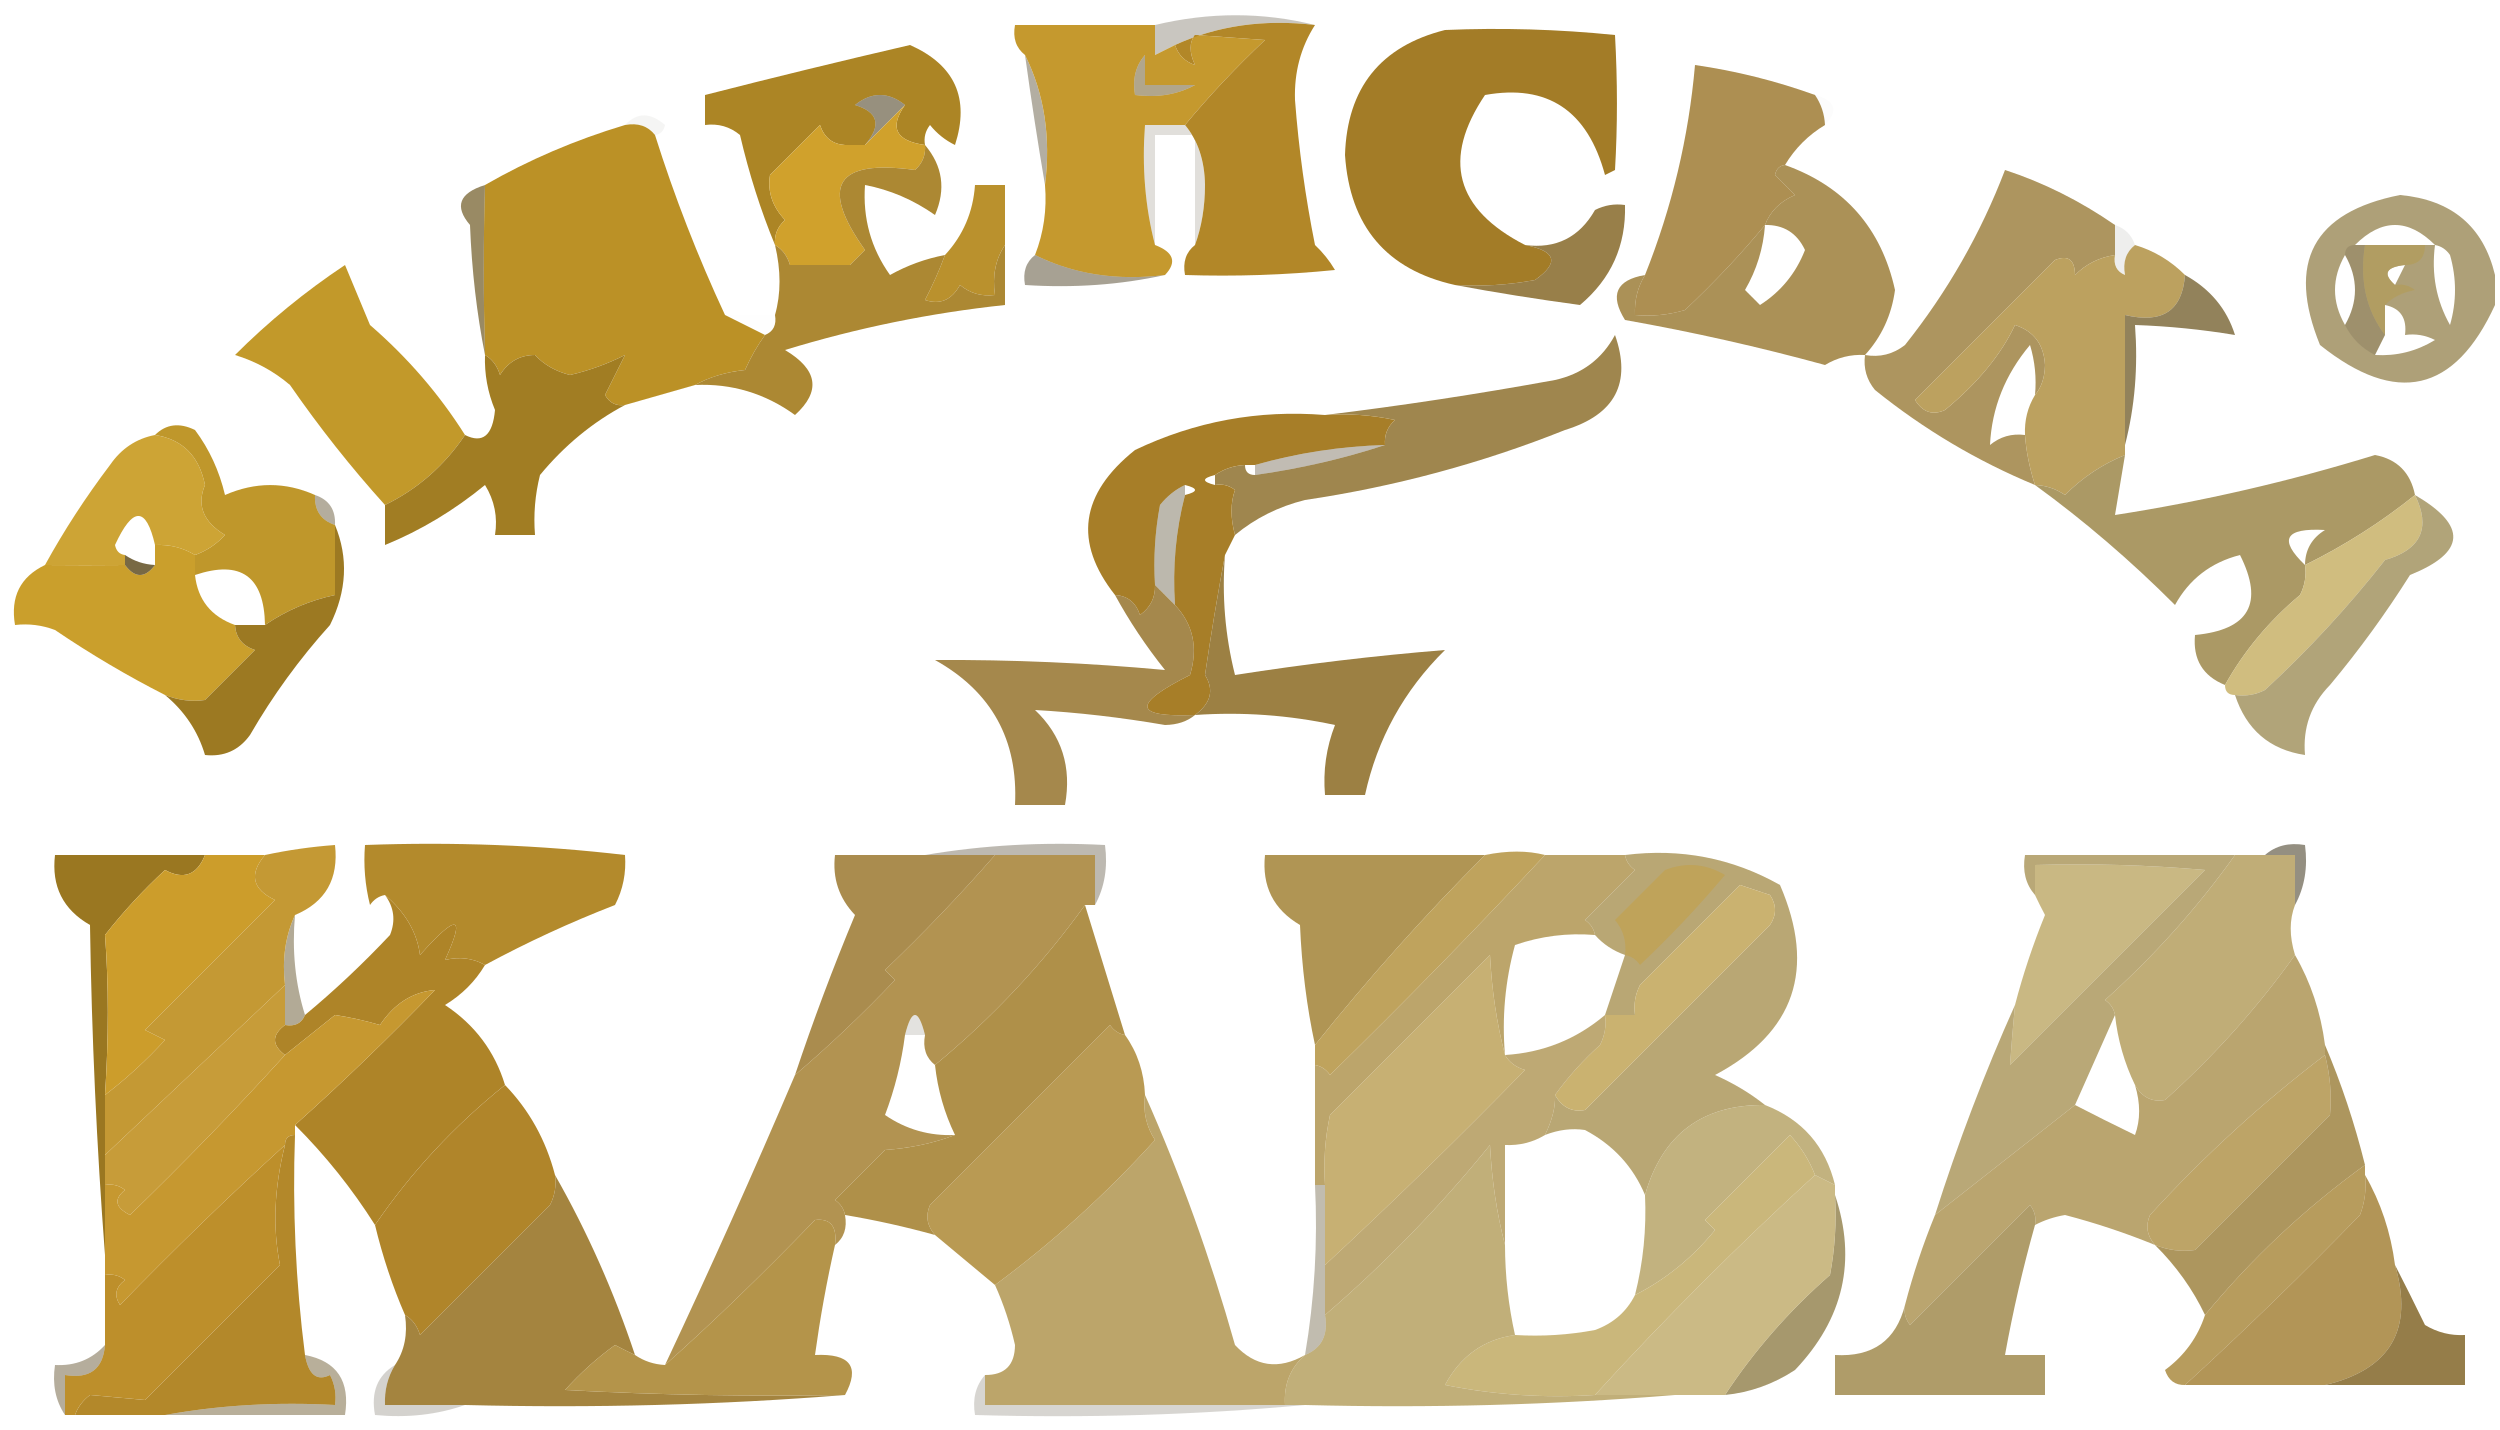 <?xml version="1.0" encoding="UTF-8"?>
<!DOCTYPE svg PUBLIC "-//W3C//DTD SVG 1.1//EN" "http://www.w3.org/Graphics/SVG/1.1/DTD/svg11.dtd">
<svg xmlns="http://www.w3.org/2000/svg" version="1.1" width="250px" height="143px" style="shape-rendering:geometricPrecision; text-rendering:geometricPrecision; image-rendering:optimizeQuality; fill-rule:evenodd; clip-rule:evenodd" xmlns:xlink="http://www.w3.org/1999/xlink">
<g><path style="opacity:0.259" fill="#30250c" d="M 131.5,2.5 C 126.381,1.897 121.715,2.564 117.5,4.5C 116.833,4.833 116.167,5.167 115.5,5.5C 115.5,4.5 115.5,3.5 115.5,2.5C 120.933,1.198 126.266,1.198 131.5,2.5 Z"/></g>
<g><path style="opacity:1" fill="#a37c27" d="M 152.5,24.5 C 155.625,25.1 155.958,26.267 153.5,28C 150.854,28.497 148.187,28.664 145.5,28.5C 138.646,26.972 134.98,22.639 134.5,15.5C 134.711,8.793 138.044,4.627 144.5,3C 150.167,2.758 155.833,2.925 161.5,3.5C 161.758,8.125 161.758,12.625 161.5,17C 161.167,17.167 160.833,17.333 160.5,17.5C 158.757,11.044 154.757,8.378 148.5,9.5C 144.19,15.906 145.523,20.906 152.5,24.5 Z"/></g>
<g><path style="opacity:1" fill="#ac8525" d="M 92.5,14.5 C 89.569,14.09 88.903,12.756 90.5,10.5C 88.833,9.167 87.167,9.167 85.5,10.5C 83.862,11.705 83.529,13.038 84.5,14.5C 83.25,14.423 82.417,13.756 82,12.5C 80.333,14.167 78.667,15.833 77,17.5C 76.735,19.163 77.235,20.663 78.5,22C 77.748,22.671 77.414,23.504 77.5,24.5C 76.07,21.039 74.903,17.372 74,13.5C 72.989,12.663 71.822,12.33 70.5,12.5C 70.5,11.5 70.5,10.5 70.5,9.5C 77.296,7.759 84.129,6.093 91,4.5C 95.501,6.5 97.001,9.833 95.5,14.5C 94.522,14.023 93.689,13.357 93,12.5C 92.536,13.094 92.369,13.761 92.5,14.5 Z M 85.5,10.5 C 87.842,11.211 88.175,12.544 86.5,14.5C 85.833,14.5 85.167,14.5 84.5,14.5C 83.529,13.038 83.862,11.705 85.5,10.5 Z"/></g>
<g><path style="opacity:0.388" fill="#3c2f10" d="M 102.5,5.5 C 104.43,9.373 105.097,13.706 104.5,18.5C 103.78,14.27 103.113,9.937 102.5,5.5 Z"/></g>
<g><path style="opacity:0.012" fill="#1e1709" d="M 181.5,9.5 C 183.552,10.053 183.885,11.053 182.5,12.5C 182.443,11.391 182.11,10.391 181.5,9.5 Z"/></g>
<g><path style="opacity:0.81" fill="#9a762a" d="M 181.5,9.5 C 182.11,10.391 182.443,11.391 182.5,12.5C 180.833,13.5 179.5,14.833 178.5,16.5C 177.957,16.56 177.624,16.893 177.5,17.5C 178.167,18.167 178.833,18.833 179.5,19.5C 178.007,20.141 177.007,21.141 176.5,22.5C 174.123,25.384 171.456,28.218 168.5,31C 166.866,31.494 165.199,31.66 163.5,31.5C 163.433,30.041 163.766,28.708 164.5,27.5C 167.201,20.734 168.867,13.734 169.5,6.5C 173.619,7.097 177.619,8.097 181.5,9.5 Z"/></g>
<g><path style="opacity:0.043" fill="#261e0d" d="M 62.5,12.5 C 63.708,11.218 65.042,11.218 66.5,12.5C 66.376,13.107 66.043,13.44 65.5,13.5C 64.791,12.596 63.791,12.263 62.5,12.5 Z"/></g>
<g><path style="opacity:0.537" fill="#3f3110" d="M 85.5,10.5 C 87.167,9.167 88.833,9.167 90.5,10.5C 89.167,11.833 87.833,13.167 86.5,14.5C 88.175,12.544 87.842,11.211 85.5,10.5 Z"/></g>
<g><path style="opacity:1" fill="#bb9126" d="M 62.5,12.5 C 63.791,12.263 64.791,12.596 65.5,13.5C 67.438,19.646 69.771,25.646 72.5,31.5C 73.833,32.167 75.167,32.833 76.5,33.5C 75.751,34.531 75.085,35.698 74.5,37C 72.618,37.198 70.952,37.698 69.5,38.5C 67.167,39.167 64.833,39.833 62.5,40.5C 61.624,40.631 60.957,40.297 60.5,39.5C 61.18,38.14 61.847,36.807 62.5,35.5C 62.611,34.883 62.944,34.383 63.5,34C 61.196,29.217 58.53,24.717 55.5,20.5C 54.914,20.709 54.414,21.043 54,21.5C 53.501,26.155 53.334,30.822 53.5,35.5C 51.983,35.511 50.816,36.177 50,37.5C 49.722,36.584 49.222,35.917 48.5,35.5C 48.336,29.683 48.336,24.016 48.5,18.5C 52.866,15.988 57.533,13.988 62.5,12.5 Z M 62.5,35.5 C 60.772,36.379 58.939,37.046 57,37.5C 55.566,37.138 54.399,36.471 53.5,35.5C 53.334,30.822 53.501,26.155 54,21.5C 54.414,21.043 54.914,20.709 55.5,20.5C 58.53,24.717 61.196,29.217 63.5,34C 62.944,34.383 62.611,34.883 62.5,35.5 Z"/></g>
<g><path style="opacity:0.98" fill="#c4972a" d="M 115.5,2.5 C 115.5,3.5 115.5,4.5 115.5,5.5C 115.167,5.5 114.833,5.5 114.5,5.5C 113.566,6.568 113.232,7.901 113.5,9.5C 115.735,9.795 117.735,9.461 119.5,8.5C 119.5,7.833 119.5,7.167 119.5,6.5C 118.913,5.233 118.913,4.233 119.5,3.5C 121.833,3.667 124.167,3.833 126.5,4C 123.629,6.703 120.962,9.536 118.5,12.5C 117.167,12.5 115.833,12.5 114.5,12.5C 114.183,16.702 114.517,20.702 115.5,24.5C 117.382,25.221 117.715,26.221 116.5,27.5C 111.706,28.097 107.373,27.43 103.5,25.5C 104.369,23.283 104.702,20.95 104.5,18.5C 105.097,13.706 104.43,9.373 102.5,5.5C 101.596,4.791 101.263,3.791 101.5,2.5C 106.167,2.5 110.833,2.5 115.5,2.5 Z M 117.5,4.5 C 117.833,5.5 118.5,6.167 119.5,6.5C 119.5,7.167 119.5,7.833 119.5,8.5C 117.833,8.5 116.167,8.5 114.5,8.5C 114.5,7.5 114.5,6.5 114.5,5.5C 114.833,5.5 115.167,5.5 115.5,5.5C 116.167,5.167 116.833,4.833 117.5,4.5 Z"/></g>
<g><path style="opacity:0.49" fill="#604a15" d="M 114.5,5.5 C 114.5,6.5 114.5,7.5 114.5,8.5C 116.167,8.5 117.833,8.5 119.5,8.5C 117.735,9.461 115.735,9.795 113.5,9.5C 113.232,7.901 113.566,6.568 114.5,5.5 Z"/></g>
<g><path style="opacity:0.145" fill="#34280d" d="M 118.5,12.5 C 119.794,14.048 120.461,16.048 120.5,18.5C 120.495,20.697 120.162,22.697 119.5,24.5C 119.5,20.833 119.5,17.167 119.5,13.5C 118.167,13.5 116.833,13.5 115.5,13.5C 115.5,17.167 115.5,20.833 115.5,24.5C 114.517,20.702 114.183,16.702 114.5,12.5C 115.833,12.5 117.167,12.5 118.5,12.5 Z"/></g>
<g><path style="opacity:0.992" fill="#cfa02b" d="M 90.5,10.5 C 88.903,12.756 89.569,14.09 92.5,14.5C 92.586,15.496 92.252,16.329 91.5,17C 83.589,15.901 81.922,18.568 86.5,25C 86,25.5 85.5,26 85,26.5C 83,26.5 81,26.5 79,26.5C 78.722,25.584 78.222,24.918 77.5,24.5C 77.414,23.504 77.748,22.671 78.5,22C 77.235,20.663 76.735,19.163 77,17.5C 78.667,15.833 80.333,14.167 82,12.5C 82.417,13.756 83.25,14.423 84.5,14.5C 85.167,14.5 85.833,14.5 86.5,14.5C 87.833,13.167 89.167,11.833 90.5,10.5 Z"/></g>
<g><path style="opacity:1" fill="#b28728" d="M 131.5,2.5 C 130.076,4.725 129.409,7.225 129.5,10C 129.871,14.877 130.538,19.71 131.5,24.5C 132.287,25.242 132.953,26.075 133.5,27C 128.511,27.499 123.511,27.666 118.5,27.5C 118.263,26.209 118.596,25.209 119.5,24.5C 120.162,22.697 120.495,20.697 120.5,18.5C 120.461,16.048 119.794,14.048 118.5,12.5C 120.962,9.536 123.629,6.703 126.5,4C 124.167,3.833 121.833,3.667 119.5,3.5C 118.913,4.233 118.913,5.233 119.5,6.5C 118.5,6.167 117.833,5.5 117.5,4.5C 121.715,2.564 126.381,1.897 131.5,2.5 Z"/></g>
<g><path style="opacity:0.814" fill="#816221" d="M 145.5,28.5 C 148.187,28.664 150.854,28.497 153.5,28C 155.958,26.267 155.625,25.1 152.5,24.5C 155.599,24.908 157.933,23.741 159.5,21C 160.448,20.517 161.448,20.351 162.5,20.5C 162.614,24.555 161.114,27.888 158,30.5C 153.684,29.92 149.517,29.253 145.5,28.5 Z"/></g>
<g><path style="opacity:0.814" fill="#9b7e3b" d="M 211.5,22.5 C 211.5,23.5 211.5,24.5 211.5,25.5C 209.938,25.733 208.605,26.399 207.5,27.5C 207.483,25.972 206.816,25.472 205.5,26C 200.833,30.667 196.167,35.333 191.5,40C 192.275,41.23 193.275,41.563 194.5,41C 197.775,38.297 200.108,35.463 201.5,32.5C 203.384,33.115 204.384,34.448 204.5,36.5C 204.48,37.726 204.147,38.726 203.5,39.5C 203.66,37.801 203.494,36.134 203,34.5C 200.51,37.465 199.176,40.798 199,44.5C 200.011,43.663 201.178,43.33 202.5,43.5C 202.61,45.098 202.943,46.765 203.5,48.5C 197.727,46.112 192.393,42.945 187.5,39C 186.663,37.989 186.33,36.822 186.5,35.5C 187.978,35.762 189.311,35.429 190.5,34.5C 194.751,29.162 198.084,23.328 200.5,17C 204.326,18.246 207.993,20.08 211.5,22.5 Z"/></g>
<g><path style="opacity:0.969" fill="#b98e28" d="M 100.5,24.5 C 99.549,25.919 99.216,27.585 99.5,29.5C 98.178,29.67 97.011,29.337 96,28.5C 95.163,30.007 93.996,30.507 92.5,30C 93.267,28.529 93.933,27.029 94.5,25.5C 96.312,23.54 97.312,21.206 97.5,18.5C 98.5,18.5 99.5,18.5 100.5,18.5C 100.5,20.5 100.5,22.5 100.5,24.5 Z"/></g>
<g><path style="opacity:0.071" fill="#1b170e" d="M 211.5,22.5 C 212.5,22.833 213.167,23.5 213.5,24.5C 212.596,25.209 212.263,26.209 212.5,27.5C 211.662,27.158 211.328,26.492 211.5,25.5C 211.5,24.5 211.5,23.5 211.5,22.5 Z"/></g>
<g><path style="opacity:0.667" fill="#675017" d="M 48.5,18.5 C 48.336,24.016 48.336,29.683 48.5,35.5C 47.675,31.353 47.175,27.02 47,22.5C 45.413,20.641 45.913,19.307 48.5,18.5 Z"/></g>
<g><path style="opacity:0.771" fill="#968551" d="M 249.5,27.5 C 249.5,28.5 249.5,29.5 249.5,30.5C 245.474,39.274 239.641,40.607 232,34.5C 228.635,26.227 231.302,21.227 240,19.5C 245.175,19.977 248.342,22.644 249.5,27.5 Z M 234.5,25.5 C 235.833,27.833 235.833,30.167 234.5,32.5C 233.167,30.167 233.167,27.833 234.5,25.5 Z M 243.5,24.5 C 244.117,24.611 244.617,24.944 245,25.5C 245.667,27.833 245.667,30.167 245,32.5C 243.625,30.063 243.125,27.396 243.5,24.5 Z M 243.5,24.5 C 243.167,24.5 242.833,24.5 242.5,24.5C 240.5,24.5 238.5,24.5 236.5,24.5C 236.167,24.5 235.833,24.5 235.5,24.5C 238.167,21.833 240.833,21.833 243.5,24.5 Z M 240.5,26.5 C 240.167,27.167 239.833,27.833 239.5,28.5C 238.243,27.377 238.576,26.711 240.5,26.5 Z M 238.5,30.5 C 240.048,30.821 240.715,31.821 240.5,33.5C 241.552,33.35 242.552,33.517 243.5,34C 241.655,35.128 239.655,35.628 237.5,35.5C 237.833,34.833 238.167,34.167 238.5,33.5C 238.5,32.5 238.5,31.5 238.5,30.5 Z"/></g>
<g><path style="opacity:0.106" fill="#15120b" d="M 234.5,25.5 C 234.5,24.833 234.833,24.5 235.5,24.5C 235.833,24.5 236.167,24.5 236.5,24.5C 235.945,28.012 236.612,31.012 238.5,33.5C 238.167,34.167 237.833,34.833 237.5,35.5C 236.167,34.833 235.167,33.833 234.5,32.5C 235.833,30.167 235.833,27.833 234.5,25.5 Z"/></g>
<g><path style="opacity:0.447" fill="#3a2d0f" d="M 103.5,25.5 C 107.373,27.43 111.706,28.097 116.5,27.5C 112.03,28.486 107.363,28.82 102.5,28.5C 102.263,27.209 102.596,26.209 103.5,25.5 Z"/></g>
<g><path style="opacity:0.883" fill="#b4964b" d="M 213.5,24.5 C 215.411,25.075 217.078,26.075 218.5,27.5C 218.241,31.068 216.241,32.401 212.5,31.5C 212.5,35.833 212.5,40.167 212.5,44.5C 212.5,44.833 212.5,45.167 212.5,45.5C 210.246,46.415 208.246,47.748 206.5,49.5C 205.583,48.873 204.583,48.539 203.5,48.5C 202.943,46.765 202.61,45.098 202.5,43.5C 202.433,42.041 202.766,40.708 203.5,39.5C 204.147,38.726 204.48,37.726 204.5,36.5C 204.384,34.448 203.384,33.115 201.5,32.5C 200.108,35.463 197.775,38.297 194.5,41C 193.275,41.563 192.275,41.23 191.5,40C 196.167,35.333 200.833,30.667 205.5,26C 206.816,25.472 207.483,25.972 207.5,27.5C 209.167,28.833 210.833,28.833 212.5,27.5C 212.263,26.209 212.596,25.209 213.5,24.5 Z M 211.5,25.5 C 211.328,26.492 211.662,27.158 212.5,27.5C 210.833,28.833 209.167,28.833 207.5,27.5C 208.605,26.399 209.938,25.733 211.5,25.5 Z"/></g>
<g><path style="opacity:0.933" fill="#a68025" d="M 92.5,14.5 C 94.273,16.6 94.606,18.933 93.5,21.5C 91.338,19.98 89.005,18.98 86.5,18.5C 86.264,21.829 87.097,24.829 89,27.5C 90.725,26.536 92.559,25.869 94.5,25.5C 93.933,27.029 93.267,28.529 92.5,30C 93.996,30.507 95.163,30.007 96,28.5C 97.011,29.337 98.178,29.67 99.5,29.5C 99.216,27.585 99.549,25.919 100.5,24.5C 100.5,26.5 100.5,28.5 100.5,30.5C 93.014,31.297 85.681,32.797 78.5,35C 81.789,36.959 82.123,39.125 79.5,41.5C 76.502,39.332 73.169,38.332 69.5,38.5C 70.952,37.698 72.618,37.198 74.5,37C 75.085,35.698 75.751,34.531 76.5,33.5C 77.338,33.158 77.672,32.492 77.5,31.5C 78.103,29.374 78.103,27.041 77.5,24.5C 78.222,24.918 78.722,25.584 79,26.5C 81,26.5 83,26.5 85,26.5C 85.5,26 86,25.5 86.5,25C 81.922,18.568 83.589,15.901 91.5,17C 92.252,16.329 92.586,15.496 92.5,14.5 Z"/></g>
<g><path style="opacity:0.792" fill="#b29c5d" d="M 236.5,24.5 C 238.5,24.5 240.5,24.5 242.5,24.5C 242.5,25.833 241.833,26.5 240.5,26.5C 238.576,26.711 238.243,27.377 239.5,28.5C 240.239,28.369 240.906,28.536 241.5,29C 240.263,29.232 239.263,29.732 238.5,30.5C 238.5,31.5 238.5,32.5 238.5,33.5C 236.612,31.012 235.945,28.012 236.5,24.5 Z"/></g>
<g><path style="opacity:0.809" fill="#796636" d="M 218.5,27.5 C 221.017,28.893 222.684,30.893 223.5,33.5C 220.193,32.949 216.86,32.616 213.5,32.5C 213.817,36.702 213.483,40.702 212.5,44.5C 212.5,40.167 212.5,35.833 212.5,31.5C 216.241,32.401 218.241,31.068 218.5,27.5 Z"/></g>
<g><path style="opacity:0.004" fill="#191304" d="M 72.5,31.5 C 74.167,31.5 75.833,31.5 77.5,31.5C 77.672,32.492 77.338,33.158 76.5,33.5C 75.167,32.833 73.833,32.167 72.5,31.5 Z"/></g>
<g><path style="opacity:0.808" fill="#977730" d="M 178.5,16.5 C 184.466,18.633 188.132,22.8 189.5,29C 189.16,31.511 188.16,33.678 186.5,35.5C 185.07,35.421 183.736,35.754 182.5,36.5C 175.918,34.696 169.251,33.196 162.5,32C 160.944,29.499 161.611,27.999 164.5,27.5C 163.766,28.708 163.433,30.041 163.5,31.5C 165.199,31.66 166.866,31.494 168.5,31C 171.456,28.218 174.123,25.384 176.5,22.5C 177.007,21.141 178.007,20.141 179.5,19.5C 178.833,18.833 178.167,18.167 177.5,17.5C 177.624,16.893 177.957,16.56 178.5,16.5 Z M 176.5,22.5 C 178.359,22.461 179.692,23.294 180.5,25C 179.587,27.333 178.087,29.166 176,30.5C 175.5,30 175,29.5 174.5,29C 175.669,26.994 176.335,24.827 176.5,22.5 Z"/></g>
<g><path style="opacity:0.98" fill="#c19726" d="M 46.5,43.5 C 44.431,46.572 41.764,48.906 38.5,50.5C 35.112,46.751 31.945,42.751 29,38.5C 27.4,37.134 25.567,36.134 23.5,35.5C 26.851,32.152 30.518,29.152 34.5,26.5C 35.333,28.5 36.167,30.5 37,32.5C 40.75,35.744 43.917,39.41 46.5,43.5 Z"/></g>
<g><path style="opacity:0.81" fill="#896a26" d="M 123.5,53.5 C 123.034,51.799 123.034,50.299 123.5,49C 122.906,48.536 122.239,48.369 121.5,48.5C 121.5,48.167 121.5,47.833 121.5,47.5C 122.391,46.89 123.391,46.557 124.5,46.5C 124.5,47.167 124.833,47.5 125.5,47.5C 130.035,46.863 134.368,45.863 138.5,44.5C 138.414,43.504 138.748,42.671 139.5,42C 137.19,41.503 134.857,41.337 132.5,41.5C 140.057,40.586 147.724,39.419 155.5,38C 158.206,37.399 160.206,35.899 161.5,33.5C 163.184,38.296 161.517,41.462 156.5,43C 148.16,46.332 139.494,48.665 130.5,50C 127.861,50.653 125.527,51.82 123.5,53.5 Z"/></g>
<g><path style="opacity:1" fill="#a77e28" d="M 132.5,41.5 C 134.857,41.337 137.19,41.503 139.5,42C 138.748,42.671 138.414,43.504 138.5,44.5C 134.048,44.631 129.714,45.298 125.5,46.5C 125.167,46.5 124.833,46.5 124.5,46.5C 123.391,46.557 122.391,46.89 121.5,47.5C 120.167,47.833 120.167,48.167 121.5,48.5C 122.239,48.369 122.906,48.536 123.5,49C 123.034,50.299 123.034,51.799 123.5,53.5C 123.167,54.167 122.833,54.833 122.5,55.5C 121.776,59.365 121.109,63.365 120.5,67.5C 121.433,68.985 121.1,70.318 119.5,71.5C 113.327,71.757 113.161,70.423 119,67.5C 119.826,64.788 119.326,62.455 117.5,60.5C 117.244,56.731 117.577,53.064 118.5,49.5C 119.833,49.167 119.833,48.833 118.5,48.5C 117.542,48.953 116.708,49.62 116,50.5C 115.503,53.146 115.336,55.813 115.5,58.5C 115.539,59.756 115.039,60.756 114,61.5C 113.583,60.244 112.75,59.577 111.5,59.5C 107.343,54.224 108.01,49.39 113.5,45C 119.51,42.132 125.843,40.965 132.5,41.5 Z"/></g>
<g><path style="opacity:1" fill="#a17d23" d="M 48.5,35.5 C 49.222,35.917 49.722,36.584 50,37.5C 50.816,36.177 51.983,35.511 53.5,35.5C 54.399,36.471 55.566,37.138 57,37.5C 58.939,37.046 60.772,36.379 62.5,35.5C 61.847,36.807 61.18,38.14 60.5,39.5C 60.957,40.297 61.624,40.631 62.5,40.5C 59.275,42.213 56.441,44.546 54,47.5C 53.505,49.473 53.338,51.473 53.5,53.5C 52.167,53.5 50.833,53.5 49.5,53.5C 49.785,51.712 49.452,50.045 48.5,48.5C 45.398,51.044 42.065,53.044 38.5,54.5C 38.5,53.167 38.5,51.833 38.5,50.5C 41.764,48.906 44.431,46.572 46.5,43.5C 48.27,44.386 49.27,43.552 49.5,41C 48.767,39.234 48.433,37.401 48.5,35.5 Z"/></g>
<g><path style="opacity:0.933" fill="#c99e27" d="M 15.5,43.5 C 18.247,43.928 19.913,45.594 20.5,48.5C 19.651,50.51 20.318,52.177 22.5,53.5C 21.643,54.425 20.643,55.092 19.5,55.5C 18.292,54.766 16.959,54.433 15.5,54.5C 14.615,50.63 13.281,50.63 11.5,54.5C 11.624,55.107 11.957,55.44 12.5,55.5C 12.5,55.833 12.5,56.167 12.5,56.5C 9.86,56.527 7.193,56.527 4.5,56.5C 6.397,53.053 8.563,49.72 11,46.5C 12.129,44.859 13.629,43.859 15.5,43.5 Z"/></g>
<g><path style="opacity:0.318" fill="#3c2e11" d="M 138.5,44.5 C 134.368,45.863 130.035,46.863 125.5,47.5C 125.5,47.167 125.5,46.833 125.5,46.5C 129.714,45.298 134.048,44.631 138.5,44.5 Z"/></g>
<g><path style="opacity:0.892" fill="#a18d53" d="M 212.5,45.5 C 212.167,47.5 211.833,49.5 211.5,51.5C 220.264,50.143 228.931,48.143 237.5,45.5C 239.715,45.916 241.049,47.25 241.5,49.5C 238.098,52.233 234.431,54.566 230.5,56.5C 230.649,57.552 230.483,58.552 230,59.5C 226.912,62.081 224.412,65.081 222.5,68.5C 220.273,67.599 219.273,65.933 219.5,63.5C 224.924,62.983 226.424,60.316 224,55.5C 221.093,56.244 218.927,57.91 217.5,60.5C 213.083,56.074 208.416,52.074 203.5,48.5C 204.583,48.539 205.583,48.873 206.5,49.5C 208.246,47.748 210.246,46.415 212.5,45.5 Z M 230.5,56.5 C 227.824,53.94 228.491,52.774 232.5,53C 231.177,53.816 230.511,54.983 230.5,56.5 Z"/></g>
<g><path style="opacity:0.892" fill="#cbb670" d="M 241.5,49.5 C 243.106,52.792 242.106,54.959 238.5,56C 234.868,60.634 230.868,64.967 226.5,69C 225.552,69.483 224.552,69.65 223.5,69.5C 222.833,69.5 222.5,69.167 222.5,68.5C 224.412,65.081 226.912,62.081 230,59.5C 230.483,58.552 230.649,57.552 230.5,56.5C 234.431,54.566 238.098,52.233 241.5,49.5 Z"/></g>
<g><path style="opacity:0.98" fill="#be9527" d="M 15.5,43.5 C 16.601,42.402 17.934,42.235 19.5,43C 20.928,44.916 21.928,47.083 22.5,49.5C 25.531,48.175 28.531,48.175 31.5,49.5C 31.427,51.027 32.094,52.027 33.5,52.5C 33.5,54.833 33.5,57.167 33.5,59.5C 30.962,60.043 28.628,61.043 26.5,62.5C 26.418,57.628 24.084,55.962 19.5,57.5C 19.5,56.833 19.5,56.167 19.5,55.5C 20.643,55.092 21.643,54.425 22.5,53.5C 20.318,52.177 19.651,50.51 20.5,48.5C 19.913,45.594 18.247,43.928 15.5,43.5 Z"/></g>
<g><path style="opacity:0.412" fill="#4a3913" d="M 31.5,49.5 C 32.906,49.973 33.573,50.973 33.5,52.5C 32.094,52.027 31.427,51.027 31.5,49.5 Z"/></g>
<g><path style="opacity:0.81" fill="#9f8f5a" d="M 241.5,49.5 C 246.766,52.575 246.599,55.242 241,57.5C 238.578,61.344 235.911,65.01 233,68.5C 231.097,70.441 230.264,72.774 230.5,75.5C 226.967,74.971 224.633,72.971 223.5,69.5C 224.552,69.65 225.552,69.483 226.5,69C 230.868,64.967 234.868,60.634 238.5,56C 242.106,54.959 243.106,52.792 241.5,49.5 Z"/></g>
<g><path style="opacity:0.341" fill="#3d2f11" d="M 118.5,48.5 C 118.5,48.833 118.5,49.167 118.5,49.5C 117.577,53.064 117.244,56.731 117.5,60.5C 116.833,59.833 116.167,59.167 115.5,58.5C 115.336,55.813 115.503,53.146 116,50.5C 116.708,49.62 117.542,48.953 118.5,48.5 Z"/></g>
<g><path style="opacity:0.98" fill="#c99d28" d="M 15.5,54.5 C 16.959,54.433 18.292,54.766 19.5,55.5C 19.5,56.167 19.5,56.833 19.5,57.5C 19.774,59.981 21.107,61.647 23.5,62.5C 23.577,63.75 24.244,64.583 25.5,65C 23.833,66.667 22.167,68.333 20.5,70C 19.181,70.195 17.847,70.028 16.5,69.5C 12.738,67.587 9.071,65.421 5.5,63C 4.207,62.51 2.873,62.343 1.5,62.5C 1.025,59.687 2.025,57.687 4.5,56.5C 7.193,56.527 9.86,56.527 12.5,56.5C 13.5,57.833 14.5,57.833 15.5,56.5C 15.5,55.833 15.5,55.167 15.5,54.5 Z"/></g>
<g><path style="opacity:0.804" fill="#574517" d="M 12.5,55.5 C 13.391,56.11 14.391,56.443 15.5,56.5C 14.5,57.833 13.5,57.833 12.5,56.5C 12.5,56.167 12.5,55.833 12.5,55.5 Z"/></g>
<g><path style="opacity:1" fill="#9c7922" d="M 33.5,52.5 C 34.851,55.772 34.684,59.106 33,62.5C 29.947,65.887 27.28,69.553 25,73.5C 23.89,75.037 22.39,75.704 20.5,75.5C 19.797,73.127 18.464,71.127 16.5,69.5C 17.847,70.028 19.181,70.195 20.5,70C 22.167,68.333 23.833,66.667 25.5,65C 24.244,64.583 23.577,63.75 23.5,62.5C 24.5,62.5 25.5,62.5 26.5,62.5C 28.628,61.043 30.962,60.043 33.5,59.5C 33.5,57.167 33.5,54.833 33.5,52.5 Z"/></g>
<g><path style="opacity:0.814" fill="#916e24" d="M 115.5,58.5 C 116.167,59.167 116.833,59.833 117.5,60.5C 119.326,62.455 119.826,64.788 119,67.5C 113.161,70.423 113.327,71.757 119.5,71.5C 118.726,72.147 117.726,72.481 116.5,72.5C 112.114,71.743 107.781,71.243 103.5,71C 106.186,73.546 107.186,76.713 106.5,80.5C 104.833,80.5 103.167,80.5 101.5,80.5C 101.832,73.995 99.165,69.162 93.5,66C 101.199,65.959 108.866,66.292 116.5,67C 114.585,64.6 112.919,62.1 111.5,59.5C 112.75,59.577 113.583,60.244 114,61.5C 115.039,60.756 115.539,59.756 115.5,58.5 Z"/></g>
<g><path style="opacity:0.89" fill="#90712c" d="M 122.5,55.5 C 122.176,59.555 122.509,63.555 123.5,67.5C 130.499,66.401 137.499,65.567 144.5,65C 140.394,69.047 137.727,73.88 136.5,79.5C 135.167,79.5 133.833,79.5 132.5,79.5C 132.292,77.08 132.626,74.747 133.5,72.5C 128.88,71.507 124.214,71.173 119.5,71.5C 121.1,70.318 121.433,68.985 120.5,67.5C 121.109,63.365 121.776,59.365 122.5,55.5 Z"/></g>
<g><path style="opacity:0.814" fill="#977326" d="M 92.5,85.5 C 94.833,85.5 97.167,85.5 99.5,85.5C 96.037,89.464 92.371,93.298 88.5,97C 88.833,97.333 89.167,97.667 89.5,98C 86.297,101.371 82.964,104.538 79.5,107.5C 81.297,102.113 83.297,96.779 85.5,91.5C 83.895,89.821 83.229,87.821 83.5,85.5C 86.5,85.5 89.5,85.5 92.5,85.5 Z"/></g>
<g><path style="opacity:0.832" fill="#a27d2e" d="M 99.5,85.5 C 102.833,85.5 106.167,85.5 109.5,85.5C 109.5,87.167 109.5,88.833 109.5,90.5C 109.167,90.5 108.833,90.5 108.5,90.5C 104.259,96.412 99.259,101.746 93.5,106.5C 92.596,105.791 92.263,104.791 92.5,103.5C 91.833,100.833 91.167,100.833 90.5,103.5C 90.149,106.238 89.482,108.904 88.5,111.5C 90.608,112.944 92.941,113.61 95.5,113.5C 93.369,114.314 91.036,114.814 88.5,115C 86.833,116.667 85.167,118.333 83.5,120C 84.056,120.383 84.389,120.883 84.5,121.5C 84.737,122.791 84.404,123.791 83.5,124.5C 83.728,122.645 83.061,121.812 81.5,122C 76.23,127.452 71.23,132.286 66.5,136.5C 71.044,126.845 75.377,117.178 79.5,107.5C 82.964,104.538 86.297,101.371 89.5,98C 89.167,97.667 88.833,97.333 88.5,97C 92.371,93.298 96.037,89.464 99.5,85.5 Z"/></g>
<g><path style="opacity:0.81" fill="#ad9049" d="M 154.5,85.5 C 157.167,85.5 159.833,85.5 162.5,85.5C 162.611,86.117 162.944,86.617 163.5,87C 161.833,88.667 160.167,90.333 158.5,92C 159.056,92.383 159.389,92.883 159.5,93.5C 156.751,93.274 154.084,93.607 151.5,94.5C 150.511,98.107 150.177,101.774 150.5,105.5C 149.679,102.359 149.179,99.025 149,95.5C 143.667,100.833 138.333,106.167 133,111.5C 132.503,113.81 132.337,116.143 132.5,118.5C 132.167,118.5 131.833,118.5 131.5,118.5C 131.5,114.5 131.5,110.5 131.5,106.5C 132.117,106.611 132.617,106.944 133,107.5C 140.369,100.298 147.536,92.965 154.5,85.5 Z"/></g>
<g><path style="opacity:1" fill="#9a7721" d="M 20.5,85.5 C 19.699,87.508 18.366,88.008 16.5,87C 14.316,89.016 12.316,91.183 10.5,93.5C 10.875,98.44 10.875,103.773 10.5,109.5C 10.5,111.5 10.5,113.5 10.5,115.5C 10.5,116.5 10.5,117.5 10.5,118.5C 10.5,120.833 10.5,123.167 10.5,125.5C 9.67,114.674 9.17,103.674 9,92.5C 6.298,90.957 5.132,88.624 5.5,85.5C 10.5,85.5 15.5,85.5 20.5,85.5 Z"/></g>
<g><path style="opacity:1" fill="#cc9d2b" d="M 20.5,85.5 C 22.5,85.5 24.5,85.5 26.5,85.5C 24.884,87.416 25.218,88.916 27.5,90C 23.167,94.333 18.833,98.667 14.5,103C 15.167,103.333 15.833,103.667 16.5,104C 14.63,106.04 12.63,107.873 10.5,109.5C 10.875,103.773 10.875,98.44 10.5,93.5C 12.316,91.183 14.316,89.016 16.5,87C 18.366,88.008 19.699,87.508 20.5,85.5 Z"/></g>
<g><path style="opacity:0.063" fill="#110d03" d="M 62.5,85.5 C 63.139,86.097 63.472,86.93 63.5,88C 63.316,89.376 62.649,90.209 61.5,90.5C 62.649,90.209 63.316,89.376 63.5,88C 63.472,86.93 63.139,86.097 62.5,85.5 Z"/></g>
<g><path style="opacity:0.325" fill="#362a10" d="M 92.5,85.5 C 98.31,84.51 104.31,84.177 110.5,84.5C 110.795,86.735 110.461,88.735 109.5,90.5C 109.5,88.833 109.5,87.167 109.5,85.5C 106.167,85.5 102.833,85.5 99.5,85.5C 97.167,85.5 94.833,85.5 92.5,85.5 Z"/></g>
<g><path style="opacity:0.88" fill="#a6873e" d="M 148.5,85.5 C 142.463,91.535 136.796,97.869 131.5,104.5C 130.676,100.688 130.176,96.688 130,92.5C 127.341,90.94 126.174,88.606 126.5,85.5C 133.833,85.5 141.167,85.5 148.5,85.5 Z"/></g>
<g><path style="opacity:0.816" fill="#bca867" d="M 201.5,100.5 C 202.295,97.45 203.295,94.45 204.5,91.5C 204.137,90.817 203.804,90.15 203.5,89.5C 203.5,88.5 203.5,87.5 203.5,86.5C 209.176,86.334 214.843,86.501 220.5,87C 214,93.5 207.5,100 201,106.5C 201.135,104.575 201.302,102.575 201.5,100.5 Z"/></g>
<g><path style="opacity:0.814" fill="#a99559" d="M 223.5,85.5 C 219.767,90.74 215.434,95.574 210.5,100C 211.056,100.383 211.389,100.883 211.5,101.5C 210.167,104.5 208.833,107.5 207.5,110.5C 202.833,114.167 198.167,117.833 193.5,121.5C 195.796,114.269 198.462,107.269 201.5,100.5C 201.302,102.575 201.135,104.575 201,106.5C 207.5,100 214,93.5 220.5,87C 214.843,86.501 209.176,86.334 203.5,86.5C 203.5,87.5 203.5,88.5 203.5,89.5C 202.566,88.432 202.232,87.099 202.5,85.5C 209.5,85.5 216.5,85.5 223.5,85.5 Z"/></g>
<g><path style="opacity:0.58" fill="#473e26" d="M 226.5,85.5 C 227.568,84.566 228.901,84.232 230.5,84.5C 230.795,86.735 230.461,88.735 229.5,90.5C 229.5,88.833 229.5,87.167 229.5,85.5C 228.5,85.5 227.5,85.5 226.5,85.5 Z"/></g>
<g><path style="opacity:0.815" fill="#b29a58" d="M 223.5,85.5 C 224.5,85.5 225.5,85.5 226.5,85.5C 227.5,85.5 228.5,85.5 229.5,85.5C 229.5,87.167 229.5,88.833 229.5,90.5C 228.929,91.973 228.929,93.64 229.5,95.5C 225.767,100.74 221.434,105.574 216.5,110C 215.212,110.239 214.212,109.739 213.5,108.5C 212.434,106.299 211.767,103.965 211.5,101.5C 211.389,100.883 211.056,100.383 210.5,100C 215.434,95.574 219.767,90.74 223.5,85.5 Z"/></g>
<g><path style="opacity:0.969" fill="#b18727" d="M 62.5,85.5 C 62.634,87.291 62.301,88.958 61.5,90.5C 57.047,92.226 52.714,94.226 48.5,96.5C 47.293,95.811 45.959,95.645 44.5,96C 46.578,91.465 45.745,91.299 42,95.5C 41.705,93.238 40.538,91.238 38.5,89.5C 37.883,89.611 37.383,89.944 37,90.5C 36.505,88.527 36.338,86.527 36.5,84.5C 45.349,84.174 54.016,84.507 62.5,85.5 Z"/></g>
<g><path style="opacity:0.814" fill="#aa9355" d="M 162.5,85.5 C 168.061,84.802 173.227,85.802 178,88.5C 181.641,96.936 179.474,103.269 171.5,107.5C 173.36,108.325 175.026,109.325 176.5,110.5C 170.222,110.443 166.222,113.443 164.5,119.5C 163.314,116.66 161.314,114.494 158.5,113C 157.181,112.805 155.847,112.972 154.5,113.5C 155.23,111.994 155.563,110.66 155.5,109.5C 156.212,110.739 157.212,111.239 158.5,111C 164.667,104.833 170.833,98.667 177,92.5C 177.667,91.5 177.667,90.5 177,89.5C 176,89.167 175,88.833 174,88.5C 170.667,91.833 167.333,95.167 164,98.5C 163.517,99.448 163.351,100.448 163.5,101.5C 162.5,101.5 161.5,101.5 160.5,101.5C 161.167,99.5 161.833,97.5 162.5,95.5C 161.29,95.068 160.29,94.401 159.5,93.5C 159.389,92.883 159.056,92.383 158.5,92C 160.167,90.333 161.833,88.667 163.5,87C 162.944,86.617 162.611,86.117 162.5,85.5 Z"/></g>
<g><path style="opacity:0.892" fill="#bfa258" d="M 162.5,95.5 C 162.67,94.178 162.337,93.011 161.5,92C 163.167,90.333 164.833,88.667 166.5,87C 168.579,86.192 170.579,86.359 172.5,87.5C 169.85,90.651 167.016,93.651 164,96.5C 163.617,95.944 163.117,95.611 162.5,95.5 Z"/></g>
<g><path style="opacity:0.893" fill="#b8984a" d="M 154.5,85.5 C 147.536,92.965 140.369,100.298 133,107.5C 132.617,106.944 132.117,106.611 131.5,106.5C 131.5,105.833 131.5,105.167 131.5,104.5C 136.796,97.869 142.463,91.535 148.5,85.5C 150.741,85.046 152.741,85.046 154.5,85.5 Z"/></g>
<g><path style="opacity:0.89" fill="#c3a85f" d="M 155.5,109.5 C 156.793,107.704 158.293,106.037 160,104.5C 160.483,103.552 160.649,102.552 160.5,101.5C 161.5,101.5 162.5,101.5 163.5,101.5C 163.351,100.448 163.517,99.448 164,98.5C 167.333,95.167 170.667,91.833 174,88.5C 175,88.833 176,89.167 177,89.5C 177.667,90.5 177.667,91.5 177,92.5C 170.833,98.667 164.667,104.833 158.5,111C 157.212,111.239 156.212,110.739 155.5,109.5 Z"/></g>
<g><path style="opacity:0.441" fill="#503d12" d="M 29.5,91.5 C 29.187,95.042 29.521,98.375 30.5,101.5C 30.158,102.338 29.492,102.672 28.5,102.5C 28.5,101.167 28.5,99.833 28.5,98.5C 28.198,95.941 28.532,93.607 29.5,91.5 Z"/></g>
<g><path style="opacity:0.996" fill="#ae8428" d="M 38.5,89.5 C 40.538,91.238 41.705,93.238 42,95.5C 45.745,91.299 46.578,91.465 44.5,96C 45.959,95.645 47.293,95.811 48.5,96.5C 47.521,98.145 46.188,99.479 44.5,100.5C 47.48,102.473 49.48,105.14 50.5,108.5C 45.438,112.559 41.105,117.226 37.5,122.5C 35.213,118.878 32.547,115.545 29.5,112.5C 34.271,108.231 38.938,103.731 43.5,99C 41.255,99.195 39.422,100.362 38,102.5C 36.467,102.056 34.967,101.723 33.5,101.5C 31.814,102.857 30.148,104.19 28.5,105.5C 27.167,104.5 27.167,103.5 28.5,102.5C 29.492,102.672 30.158,102.338 30.5,101.5C 33.438,99.066 36.271,96.399 39,93.5C 39.579,92.072 39.412,90.738 38.5,89.5 Z"/></g>
<g><path style="opacity:0.129" fill="#281f0e" d="M 92.5,103.5 C 91.833,103.5 91.167,103.5 90.5,103.5C 91.167,100.833 91.833,100.833 92.5,103.5 Z"/></g>
<g><path style="opacity:0.953" fill="#c1942a" d="M 29.5,91.5 C 28.532,93.607 28.198,95.941 28.5,98.5C 22.5,104.167 16.5,109.833 10.5,115.5C 10.5,113.5 10.5,111.5 10.5,109.5C 12.63,107.873 14.63,106.04 16.5,104C 15.833,103.667 15.167,103.333 14.5,103C 18.833,98.667 23.167,94.333 27.5,90C 25.218,88.916 24.884,87.416 26.5,85.5C 28.806,85.007 31.139,84.674 33.5,84.5C 33.885,87.89 32.552,90.223 29.5,91.5 Z"/></g>
<g><path style="opacity:0.884" fill="#b08d3d" d="M 112.5,103.5 C 113.738,105.214 114.405,107.214 114.5,109.5C 114.286,111.144 114.62,112.644 115.5,114C 110.575,119.432 105.242,124.265 99.5,128.5C 97.5,126.833 95.5,125.167 93.5,123.5C 92.697,122.577 92.53,121.577 93,120.5C 99,114.5 105,108.5 111,102.5C 111.383,103.056 111.883,103.389 112.5,103.5 Z"/></g>
<g><path style="opacity:0.81" fill="#af9654" d="M 160.5,101.5 C 160.649,102.552 160.483,103.552 160,104.5C 158.293,106.037 156.793,107.704 155.5,109.5C 155.563,110.66 155.23,111.994 154.5,113.5C 153.292,114.234 151.959,114.567 150.5,114.5C 150.5,117.833 150.5,121.167 150.5,124.5C 149.679,121.359 149.179,118.025 149,114.5C 143.996,120.67 138.496,126.337 132.5,131.5C 132.5,129.833 132.5,128.167 132.5,126.5C 139.298,120.203 145.965,113.703 152.5,107C 151.584,106.722 150.918,106.222 150.5,105.5C 154.293,105.269 157.626,103.935 160.5,101.5 Z"/></g>
<g><path style="opacity:0.933" fill="#c3952b" d="M 28.5,98.5 C 28.5,99.833 28.5,101.167 28.5,102.5C 27.167,103.5 27.167,104.5 28.5,105.5C 23.536,110.965 18.37,116.298 13,121.5C 11.513,120.747 11.346,119.914 12.5,119C 11.906,118.536 11.239,118.369 10.5,118.5C 10.5,117.5 10.5,116.5 10.5,115.5C 16.5,109.833 22.5,104.167 28.5,98.5 Z"/></g>
<g><path style="opacity:0.814" fill="#ae9045" d="M 232.5,105.5 C 233.014,107.512 233.18,109.512 233,111.5C 228.5,116 224,120.5 219.5,125C 218.181,125.195 216.847,125.028 215.5,124.5C 214.697,123.577 214.53,122.577 215,121.5C 220.424,115.569 226.258,110.236 232.5,105.5 Z"/></g>
<g><path style="opacity:0.969" fill="#c5962b" d="M 29.5,112.5 C 29.5,112.833 29.5,113.167 29.5,113.5C 28.833,113.5 28.5,113.833 28.5,114.5C 22.869,119.63 17.369,124.964 12,130.5C 11.383,129.551 11.549,128.718 12.5,128C 11.906,127.536 11.239,127.369 10.5,127.5C 10.5,126.833 10.5,126.167 10.5,125.5C 10.5,123.167 10.5,120.833 10.5,118.5C 11.239,118.369 11.906,118.536 12.5,119C 11.346,119.914 11.513,120.747 13,121.5C 18.37,116.298 23.536,110.965 28.5,105.5C 30.148,104.19 31.814,102.857 33.5,101.5C 34.967,101.723 36.467,102.056 38,102.5C 39.422,100.362 41.255,99.195 43.5,99C 38.938,103.731 34.271,108.231 29.5,112.5 Z"/></g>
<g><path style="opacity:1" fill="#b0852a" d="M 50.5,108.5 C 52.924,111.008 54.59,114.008 55.5,117.5C 55.65,118.552 55.483,119.552 55,120.5C 50.667,124.833 46.333,129.167 42,133.5C 41.722,132.584 41.222,131.918 40.5,131.5C 39.266,128.67 38.266,125.67 37.5,122.5C 41.105,117.226 45.438,112.559 50.5,108.5 Z"/></g>
<g><path style="opacity:0.815" fill="#aa914f" d="M 229.5,95.5 C 231.072,98.215 232.072,101.215 232.5,104.5C 232.5,104.833 232.5,105.167 232.5,105.5C 226.258,110.236 220.424,115.569 215,121.5C 214.53,122.577 214.697,123.577 215.5,124.5C 212.592,123.308 209.592,122.308 206.5,121.5C 205.416,121.685 204.416,122.018 203.5,122.5C 203.631,121.761 203.464,121.094 203,120.5C 199,124.5 195,128.5 191,132.5C 190.536,131.906 190.369,131.239 190.5,130.5C 191.304,127.421 192.304,124.421 193.5,121.5C 198.167,117.833 202.833,114.167 207.5,110.5C 209.396,111.481 211.396,112.481 213.5,113.5C 214.052,111.997 214.052,110.331 213.5,108.5C 214.212,109.739 215.212,110.239 216.5,110C 221.434,105.574 225.767,100.74 229.5,95.5 Z"/></g>
<g><path style="opacity:0.815" fill="#9b7f3a" d="M 232.5,104.5 C 234.125,108.303 235.458,112.303 236.5,116.5C 230.511,120.823 225.178,125.823 220.5,131.5C 219.283,128.933 217.616,126.6 215.5,124.5C 216.847,125.028 218.181,125.195 219.5,125C 224,120.5 228.5,116 233,111.5C 233.18,109.512 233.014,107.512 232.5,105.5C 232.5,105.167 232.5,104.833 232.5,104.5 Z"/></g>
<g><path style="opacity:0.808" fill="#ba9d52" d="M 150.5,105.5 C 150.918,106.222 151.584,106.722 152.5,107C 145.965,113.703 139.298,120.203 132.5,126.5C 132.5,123.833 132.5,121.167 132.5,118.5C 132.337,116.143 132.503,113.81 133,111.5C 138.333,106.167 143.667,100.833 149,95.5C 149.179,99.025 149.679,102.359 150.5,105.5 Z"/></g>
<g><path style="opacity:0.81" fill="#b4a062" d="M 176.5,110.5 C 180.226,111.953 182.559,114.619 183.5,118.5C 182.833,118.167 182.167,117.833 181.5,117.5C 180.928,116.027 180.095,114.693 179,113.5C 176.167,116.333 173.333,119.167 170.5,122C 170.833,122.333 171.167,122.667 171.5,123C 169.229,125.782 166.563,127.949 163.5,129.5C 164.324,126.236 164.658,122.902 164.5,119.5C 166.222,113.443 170.222,110.443 176.5,110.5 Z"/></g>
<g><path style="opacity:0.892" fill="#c4af6c" d="M 181.5,117.5 C 173.833,124.5 166.5,131.833 159.5,139.5C 154.456,139.827 149.456,139.494 144.5,138.5C 146.043,135.61 148.376,133.943 151.5,133.5C 154.187,133.664 156.854,133.497 159.5,133C 161.324,132.34 162.657,131.173 163.5,129.5C 166.563,127.949 169.229,125.782 171.5,123C 171.167,122.667 170.833,122.333 170.5,122C 173.333,119.167 176.167,116.333 179,113.5C 180.095,114.693 180.928,116.027 181.5,117.5 Z"/></g>
<g><path style="opacity:0.996" fill="#bd8f2b" d="M 28.5,114.5 C 27.418,118.782 27.251,122.782 28,126.5C 23.5,131 19,135.5 14.5,140C 12.667,139.833 10.833,139.667 9,139.5C 8.283,140.044 7.783,140.711 7.5,141.5C 7.167,141.5 6.833,141.5 6.5,141.5C 6.5,140.167 6.5,138.833 6.5,137.5C 8.973,137.912 10.306,136.912 10.5,134.5C 10.5,132.167 10.5,129.833 10.5,127.5C 11.239,127.369 11.906,127.536 12.5,128C 11.549,128.718 11.383,129.551 12,130.5C 17.369,124.964 22.869,119.63 28.5,114.5 Z"/></g>
<g><path style="opacity:0.894" fill="#a68334" d="M 108.5,90.5 C 109.833,94.833 111.167,99.167 112.5,103.5C 111.883,103.389 111.383,103.056 111,102.5C 105,108.5 99,114.5 93,120.5C 92.53,121.577 92.697,122.577 93.5,123.5C 90.539,122.677 87.539,122.01 84.5,121.5C 84.389,120.883 84.056,120.383 83.5,120C 85.167,118.333 86.833,116.667 88.5,115C 91.036,114.814 93.369,114.314 95.5,113.5C 94.434,111.299 93.767,108.965 93.5,106.5C 99.259,101.746 104.259,96.412 108.5,90.5 Z"/></g>
<g><path style="opacity:0.814" fill="#a78639" d="M 236.5,116.5 C 236.5,116.833 236.5,117.167 236.5,117.5C 236.657,118.873 236.49,120.207 236,121.5C 230.271,127.397 224.438,133.064 218.5,138.5C 217.503,138.53 216.836,138.03 216.5,137C 218.438,135.569 219.771,133.735 220.5,131.5C 225.178,125.823 230.511,120.823 236.5,116.5 Z"/></g>
<g><path style="opacity:0.884" fill="#997527" d="M 55.5,117.5 C 58.731,123.173 61.398,129.173 63.5,135.5C 62.85,135.196 62.184,134.863 61.5,134.5C 59.684,135.815 58.017,137.315 56.5,139C 65.827,139.5 75.161,139.666 84.5,139.5C 72.011,140.495 59.344,140.829 46.5,140.5C 43.833,140.5 41.167,140.5 38.5,140.5C 38.433,139.041 38.766,137.708 39.5,136.5C 40.451,135.081 40.785,133.415 40.5,131.5C 41.222,131.918 41.722,132.584 42,133.5C 46.333,129.167 50.667,124.833 55,120.5C 55.483,119.552 55.65,118.552 55.5,117.5 Z"/></g>
<g><path style="opacity:0.813" fill="#b49d5b" d="M 150.5,124.5 C 150.508,127.545 150.841,130.545 151.5,133.5C 148.376,133.943 146.043,135.61 144.5,138.5C 149.456,139.494 154.456,139.827 159.5,139.5C 162.167,139.5 164.833,139.5 167.5,139.5C 155.345,140.495 143.011,140.829 130.5,140.5C 129.833,140.5 129.167,140.5 128.5,140.5C 128.365,138.446 129.032,136.779 130.5,135.5C 132.176,134.817 132.843,133.483 132.5,131.5C 138.496,126.337 143.996,120.67 149,114.5C 149.179,118.025 149.679,121.359 150.5,124.5 Z"/></g>
<g><path style="opacity:0.819" fill="#9e8648" d="M 203.5,122.5 C 202.293,126.786 201.293,131.12 200.5,135.5C 201.833,135.5 203.167,135.5 204.5,135.5C 204.5,136.833 204.5,138.167 204.5,139.5C 197.5,139.5 190.5,139.5 183.5,139.5C 183.5,138.167 183.5,136.833 183.5,135.5C 187.268,135.719 189.602,134.053 190.5,130.5C 190.369,131.239 190.536,131.906 191,132.5C 195,128.5 199,124.5 203,120.5C 203.464,121.094 203.631,121.761 203.5,122.5 Z"/></g>
<g><path style="opacity:0.81" fill="#ad9048" d="M 114.5,109.5 C 118.064,117.517 121.064,125.851 123.5,134.5C 125.527,136.674 127.86,137.008 130.5,135.5C 129.032,136.779 128.365,138.446 128.5,140.5C 118.5,140.5 108.5,140.5 98.5,140.5C 98.5,139.5 98.5,138.5 98.5,137.5C 100.484,137.516 101.484,136.516 101.5,134.5C 101.023,132.403 100.357,130.403 99.5,128.5C 105.242,124.265 110.575,119.432 115.5,114C 114.62,112.644 114.286,111.144 114.5,109.5 Z"/></g>
<g><path style="opacity:0.378" fill="#5c4e2b" d="M 131.5,118.5 C 131.833,118.5 132.167,118.5 132.5,118.5C 132.5,121.167 132.5,123.833 132.5,126.5C 132.5,128.167 132.5,129.833 132.5,131.5C 132.843,133.483 132.176,134.817 130.5,135.5C 131.452,129.925 131.786,124.259 131.5,118.5 Z"/></g>
<g><path style="opacity:0.819" fill="#93814d" d="M 183.5,119.5 C 185.698,126.054 184.364,131.887 179.5,137C 177.35,138.411 175.016,139.245 172.5,139.5C 175.396,135.095 178.896,131.095 183,127.5C 183.497,124.854 183.664,122.187 183.5,119.5 Z"/></g>
<g><path style="opacity:0.812" fill="#a07d30" d="M 236.5,117.5 C 238.072,120.215 239.072,123.215 239.5,126.5C 241.388,132.948 239.055,136.948 232.5,138.5C 227.833,138.5 223.167,138.5 218.5,138.5C 224.438,133.064 230.271,127.397 236,121.5C 236.49,120.207 236.657,118.873 236.5,117.5 Z"/></g>
<g><path style="opacity:0.82" fill="#bfab6a" d="M 181.5,117.5 C 182.167,117.833 182.833,118.167 183.5,118.5C 183.5,118.833 183.5,119.167 183.5,119.5C 183.664,122.187 183.497,124.854 183,127.5C 178.896,131.095 175.396,135.095 172.5,139.5C 170.833,139.5 169.167,139.5 167.5,139.5C 164.833,139.5 162.167,139.5 159.5,139.5C 166.5,131.833 173.833,124.5 181.5,117.5 Z"/></g>
<g><path style="opacity:0.894" fill="#ab8735" d="M 83.5,124.5 C 82.674,128.136 82.008,131.803 81.5,135.5C 85.035,135.337 86.035,136.67 84.5,139.5C 75.161,139.666 65.827,139.5 56.5,139C 58.017,137.315 59.684,135.815 61.5,134.5C 62.184,134.863 62.85,135.196 63.5,135.5C 64.391,136.11 65.391,136.443 66.5,136.5C 71.23,132.286 76.23,127.452 81.5,122C 83.061,121.812 83.728,122.645 83.5,124.5 Z"/></g>
<g><path style="opacity:0.814" fill="#7d6021" d="M 239.5,126.5 C 240.482,128.406 241.482,130.406 242.5,132.5C 243.736,133.246 245.07,133.579 246.5,133.5C 246.5,135.167 246.5,136.833 246.5,138.5C 241.833,138.5 237.167,138.5 232.5,138.5C 239.055,136.948 241.388,132.948 239.5,126.5 Z"/></g>
<g><path style="opacity:1" fill="#b3882a" d="M 29.5,113.5 C 29.236,120.89 29.57,128.223 30.5,135.5C 30.859,137.485 31.692,138.151 33,137.5C 33.483,138.448 33.65,139.448 33.5,140.5C 27.642,140.178 21.975,140.511 16.5,141.5C 13.5,141.5 10.5,141.5 7.5,141.5C 7.783,140.711 8.283,140.044 9,139.5C 10.833,139.667 12.667,139.833 14.5,140C 19,135.5 23.5,131 28,126.5C 27.251,122.782 27.418,118.782 28.5,114.5C 28.5,113.833 28.833,113.5 29.5,113.5 Z"/></g>
<g><path style="opacity:0.42" fill="#4f3c13" d="M 10.5,134.5 C 10.306,136.912 8.973,137.912 6.5,137.5C 6.5,138.833 6.5,140.167 6.5,141.5C 5.549,140.081 5.216,138.415 5.5,136.5C 7.514,136.608 9.18,135.942 10.5,134.5 Z"/></g>
<g><path style="opacity:0.431" fill="#5c4616" d="M 30.5,135.5 C 33.697,136.112 35.031,138.112 34.5,141.5C 28.5,141.5 22.5,141.5 16.5,141.5C 21.975,140.511 27.642,140.178 33.5,140.5C 33.65,139.448 33.483,138.448 33,137.5C 31.692,138.151 30.859,137.485 30.5,135.5 Z"/></g>
<g><path style="opacity:0.202" fill="#2b210d" d="M 39.5,136.5 C 38.766,137.708 38.433,139.041 38.5,140.5C 41.167,140.5 43.833,140.5 46.5,140.5C 43.713,141.477 40.713,141.81 37.5,141.5C 37.077,139.219 37.744,137.552 39.5,136.5 Z"/></g>
<g><path style="opacity:0.201" fill="#372f19" d="M 98.5,137.5 C 98.5,138.5 98.5,139.5 98.5,140.5C 108.5,140.5 118.5,140.5 128.5,140.5C 129.167,140.5 129.833,140.5 130.5,140.5C 119.679,141.495 108.679,141.828 97.5,141.5C 97.232,139.901 97.566,138.568 98.5,137.5 Z"/></g>
</svg>
